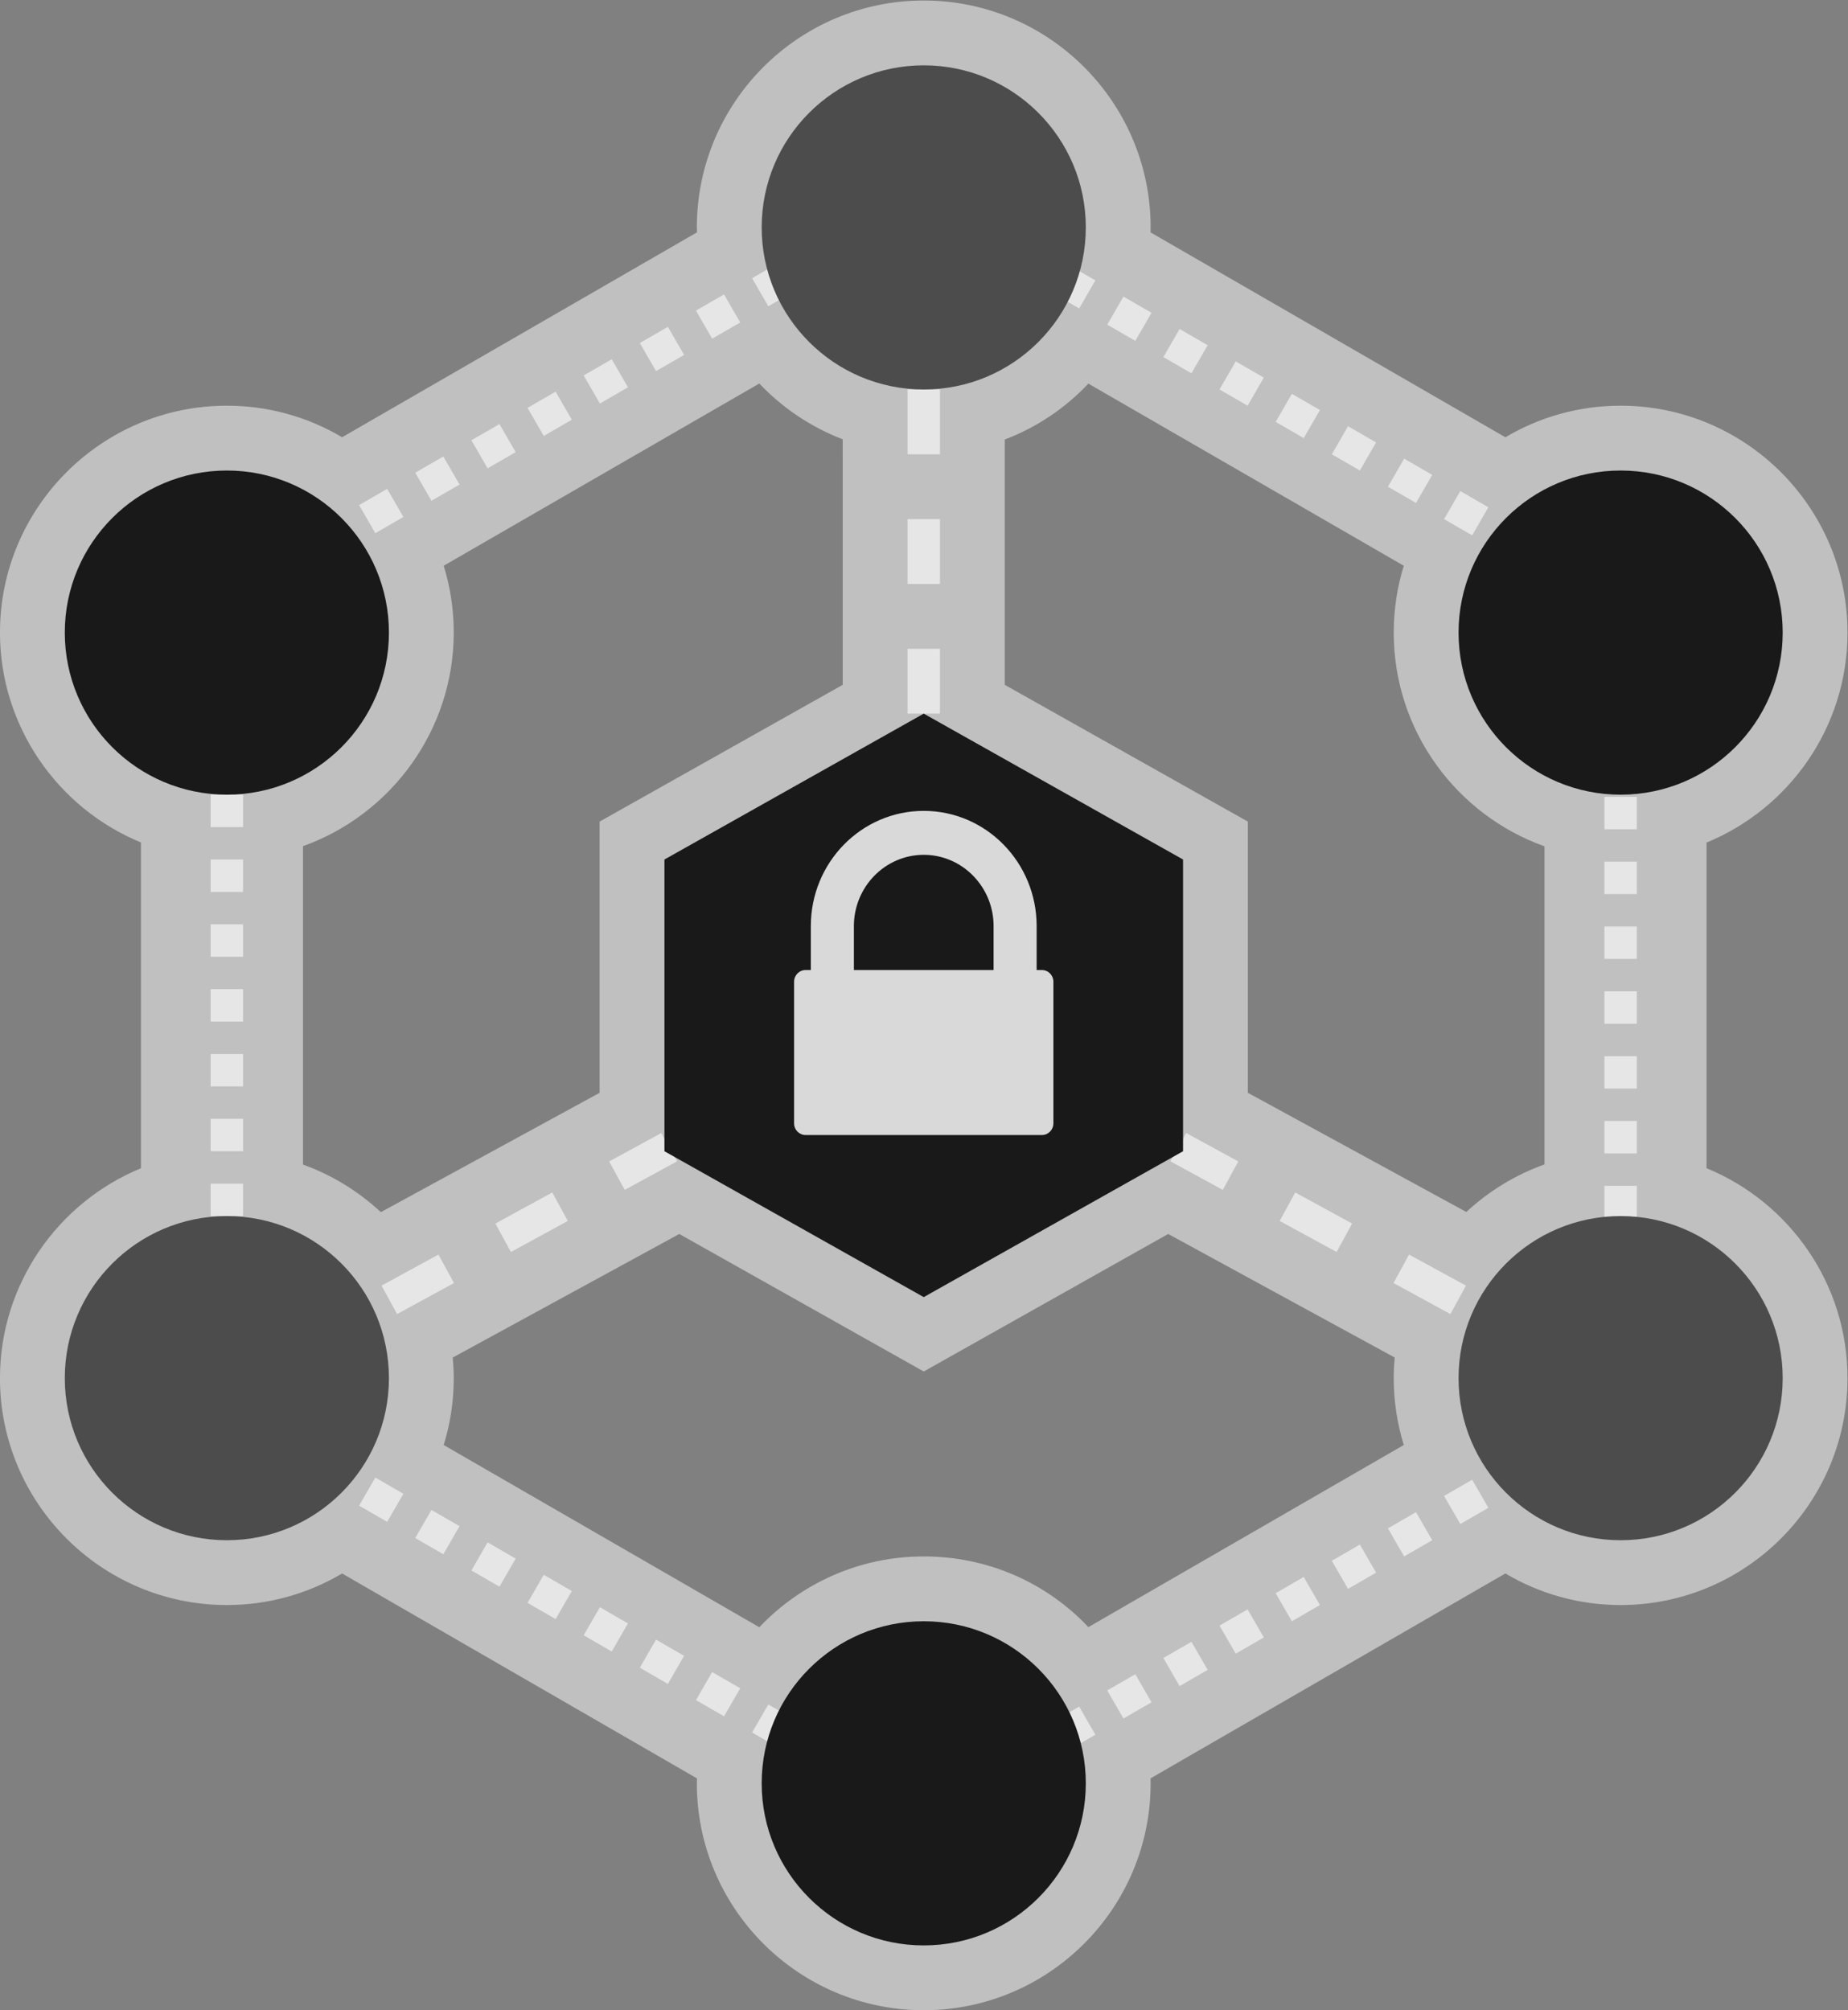 <?xml version="1.0" encoding="UTF-8" standalone="no"?>
<svg
   xmlns:dc="http://purl.org/dc/elements/1.1/"
   xmlns:cc="http://creativecommons.org/ns#"
   xmlns:rdf="http://www.w3.org/1999/02/22-rdf-syntax-ns#"
   xmlns:svg="http://www.w3.org/2000/svg"
   xmlns="http://www.w3.org/2000/svg"
   viewBox="0 0 303.999 330.667"
   height="330.667"
   width="303.999"
   xml:space="preserve"
   id="svg2"
   version="1.1"><rect x="0" y="0" width="303.999" height="330.667" fill="#808080" stroke="none"/><defs
     id="defs6"><clipPath
       id="clipPath18"
       clipPathUnits="userSpaceOnUse"><path
         id="path16"
         d="M 0,256 H 256 V 0 H 0 Z" /></clipPath><clipPath
       id="clipPath26"
       clipPathUnits="userSpaceOnUse"><path
         id="path24"
         d="M 14,252 H 242 V 4 H 14 Z" /></clipPath><clipPath
       id="clipPath56"
       clipPathUnits="userSpaceOnUse"><path
         id="path54"
         d="M 0,256 H 256 V 0 H 0 Z" /></clipPath></defs><g
     transform="matrix(1.333,0,0,-1.333,-18.667,336)"
     id="g10"><g
       id="g12"><g
         clip-path="url(#clipPath18)"
         id="g14"><g
           id="g20"><g
             id="g22" /><g
             id="g34"><g
               style="opacity:0.5"
               id="g32"
               clip-path="url(#clipPath26)"><g
                 id="g30"
                 transform="translate(204.602,146)"><path
                   id="path28"
                   style="fill:#ffffff;fill-opacity:1;fill-rule:nonzero;stroke:none"
                   d="m 0,0 v -4 -4 -4 -4 -4 -4 -4 -4 -4 -1.627 c -3.614,-1.292 -6.886,-3.307 -9.644,-5.869 l -3.239,1.767 -7.023,3.832 -7.023,3.831 h -0.002 v 0.001 l -3.253,1.774 -3.767,2.055 h -10e-4 l -0.002,0.001 -2.649,1.444 V 0 4.679 l -4.078,2.294 -25.922,14.581 V 26 v 8 8 8 1.826 c 3.911,1.486 7.433,3.835 10.316,6.898 l 2.396,-1.384 v 0 l 3.465,-2 3.464,-2 6.928,-4 v 0 l 3.465,-2 3.464,-2 6.927,-4 v 0 l 3.465,-2 3.464,-2 1.889,-1.09 C -18.167,33.641 -18.603,30.87 -18.603,28 -18.603,15.856 -10.83,5.498 0,1.627 Z m -153.205,-32 v 4 4 4 4 4 4 4 4 1.647 c 10.868,3.891 18.602,14.318 18.602,26.353 0,2.826 -0.42,5.599 -1.24,8.25 l 5.351,3.09 v 0 l 6.928,4 h 10e-4 l 6.927,4 h 10e-4 l 6.927,4 h 0.001 l 6.928,4 v 0 l 5.884,3.397 c 2.852,-3.003 6.359,-5.375 10.292,-6.884 V 50 42 34 26 21.554 L -112.524,6.973 -116.603,4.679 V 0 -28.79 l -2.649,-1.445 -7.025,-3.831 0.001,-10e-4 -7.023,-3.83 -6.754,-3.685 -0.268,-0.147 -3.277,-1.786 c -2.749,2.552 -5.999,4.576 -9.607,5.868 V -36 Z m 76.602,-54 c -7.98,0 -15.186,-3.361 -20.292,-8.737 l -5.885,3.398 -6.928,4 -6.928,4 -6.928,4 -6.929,4 -3.464,2 -1.886,1.089 c 0.82,2.651 1.24,5.424 1.24,8.25 0,0.856 -0.049,1.702 -0.126,2.54 l 3.984,2.173 0.002,10e-4 0.158,0.086 6.865,3.744 v 0.001 l 7.023,3.83 7.024,3.832 h -0.001 l 2.904,1.583 26.246,-14.763 3.921,-2.206 3.922,2.206 26.246,14.764 2.906,-1.585 0.399,-0.218 6.622,-3.613 7.024,-3.831 0.002,-10e-4 h -0.001 l 2.932,-1.599 4.089,-2.23 0.002,-10e-4 3.979,-2.169 c -0.077,-0.839 -0.122,-1.687 -0.122,-2.544 0,-2.87 0.436,-5.641 1.242,-8.249 l -1.888,-1.091 -3.464,-2 -3.464,-1.999 -6.928,-4.001 -3.464,-2 -3.464,-1.999 -6.929,-4.001 -3.464,-2 -5.861,-3.384 C -61.476,-89.212 -68.731,-86 -76.603,-86 M 20,-38.091 v 2.091 4 4 4 4 4 4 4 4 4 2.091 C 30.196,6.279 37.397,16.312 37.397,28 c 0,15.439 -12.56,28 -28,28 -5.189,0 -10.049,-1.424 -14.221,-3.895 l -0.96,0.555 -6.928,4 v 0 l -3.465,2 -3.464,2 -6.927,4 v 0 l -3.465,2 -3.464,2 -6.928,4 v 0 l -3.465,2 -3.464,2 -1.255,0.726 c 0.005,0.205 0.006,0.409 0.006,0.614 0,15.439 -12.56,28 -28,28 -15.439,0 -28,-12.561 -28,-28 0,-0.205 0.012,-0.406 0.016,-0.61 l -4.728,-2.73 h -0.001 l -6.928,-4 v 0 l -6.928,-4 v 0 l -6.928,-4 h -0.001 l -6.927,-4 h -0.001 l -6.928,-4 v 0 l -4.422,-2.554 c -4.278,2.538 -9.168,3.894 -14.224,3.894 -15.439,0 -28,-12.561 -28,-28 0,-11.546 7.118,-21.68 17.398,-25.897 V 0 v -4 -4 -4 -4 -4 -4 -4 -4 -4 -2.103 c -10.28,-4.217 -17.398,-14.351 -17.398,-25.897 0,-15.439 12.561,-28 28,-28 5.056,0 9.946,1.356 14.224,3.894 l 0.959,-0.554 3.463,-2 6.929,-4.001 6.928,-4 6.929,-4 6.928,-4 6.928,-4 4.728,-2.73 c -0.004,-0.203 -0.016,-0.405 -0.016,-0.609 0,-15.439 12.561,-28 28,-28 15.44,0 28,12.561 28,28 0,0.204 -10e-4,0.408 -0.006,0.613 l 4.719,2.725 v 0.001 0.001 l 3.464,1.999 6.928,4 0.175,0.1 3.29,1.901 3.464,1.999 6.927,4 0.174,0.1 3.291,1.901 3.464,1.999 6.929,4.001 0.961,0.555 C -0.652,-90.576 4.208,-92 9.397,-92 c 15.44,0 28,12.561 28,28 0,11.687 -7.201,21.721 -17.397,25.909" /></g></g></g></g></g></g><g
       transform="translate(133.325,222)"
       id="g36"><path
         id="path38"
         style="fill:#e6e6e6;fill-opacity:1;fill-rule:nonzero;stroke:none"
         d="m 0,0 -3.464,2 2,3.464 3.464,-2 z m 6.929,-4 -3.464,2 2,3.464 3.464,-2 z m 6.927,-4 -3.463,2 2,3.464 3.463,-2 z m 6.929,-4 -3.464,2 2,3.464 3.464,-2 z m 6.928,-4 -3.464,2 2,3.464 3.464,-2 z m 6.929,-4 -3.464,2 2,3.464 3.464,-2 z m 6.927,-4 -3.464,2 2,3.464 3.464,-2 z m 6.929,-4 -3.464,2 2,3.464 3.464,-2 z m 6.928,-4 -3.464,2 2,3.464 3.464,-2 z m 6.928,-4 -3.463,2 2,3.464 3.463,-2 z m 6.928,-4 -3.464,2 2,3.464 3.464,-2 z m 6.929,-4 -3.464,2 2,3.464 3.464,-2 z m 6.464,-4.268 h -4 v 4 h 4 z m 0,-8 h -4 v 4 h 4 z m 0,-8 h -4 v 4 h 4 z m 0,-8 h -4 v 4 h 4 z m 0,-8 h -4 v 4 h 4 z m 0,-8 h -4 v 4 h 4 z m 0,-8 h -4 v 4 h 4 z m 0,-8 h -4 v 4 h 4 z m 0,-8 h -4 v 4 h 4 z m 0,-8 h -4 v 4 h 4 z m 0,-8 h -4 v 4 h 4 z m 0,-8 h -4 v 4 h 4 z m 0,-8 h -4 v 4 h 4 z m -7.928,-5.732 -2,3.464 3.464,2 2,-3.464 z m -6.929,-4 -2,3.464 3.464,2 2,-3.464 z m -6.927,-4 -2,3.464 3.463,2 2,-3.464 z m -6.929,-4 -2,3.464 3.464,2 2,-3.464 z m -6.928,-4 -2,3.464 3.464,2 2,-3.464 z m -6.929,-4 -2,3.464 3.464,2 2,-3.464 z m -6.927,-4 -2,3.464 3.464,2 2,-3.464 z m -6.929,-4 -2,3.464 3.464,2 2,-3.464 z m -6.928,-4 -2,3.464 3.464,2 2,-3.464 z m -6.928,-4 -2,3.464 3.464,2 2,-3.464 z m -6.928,-4 -2,3.464 3.464,2 2,-3.464 z m -6.929,-4 -2,3.464 3.465,2 2,-3.464 z" /></g><g
       transform="translate(120.675,225.732)"
       id="g40"><path
         id="path42"
         style="fill:#e6e6e6;fill-opacity:1;fill-rule:nonzero;stroke:none"
         d="m 0,0 3.464,2 2,-3.464 -3.464,-2 z m -6.929,-4 3.464,2 2,-3.464 -3.464,-2 z m -6.927,-4 3.463,2 2,-3.464 -3.463,-2 z m -6.929,-4 3.464,2 2,-3.464 -3.464,-2 z m -6.928,-4 3.464,2 2,-3.464 -3.464,-2 z m -6.929,-4 3.464,2 2,-3.464 -3.464,-2 z m -6.927,-4 3.464,2 2,-3.464 -3.464,-2 z m -6.929,-4 3.464,2 2,-3.464 -3.464,-2 z m -6.928,-4 3.464,2 2,-3.464 -3.464,-2 z m -6.928,-4 3.463,2 2,-3.464 -3.463,-2 z m -6.928,-4 3.464,2 2,-3.464 -3.464,-2 z m -6.929,-4 3.464,2 2,-3.464 -3.464,-2 z m -4.464,-3.732 h 4 v -4 h -4 z m 0,-8 h 4 v -4 h -4 z m 0,-8 h 4 v -4 h -4 z m 0,-8 h 4 v -4 h -4 z m 0,-8 h 4 v -4 h -4 z m 0,-8 h 4 v -4 h -4 z m 0,-8 h 4 v -4 h -4 z m 0,-8 h 4 v -4 h -4 z m 0,-8 h 4 v -4 h -4 z m 0,-8 h 4 v -4 h -4 z m 0,-8 h 4 v -4 h -4 z m 0,-8 h 4 v -4 h -4 z m 0,-8 h 4 v -4 h -4 z m 4.464,-7.732 2,3.464 3.464,-2 -2,-3.464 z m 6.929,-4 2,3.464 3.464,-2 -2,-3.464 z m 6.928,-4 2,3.464 3.463,-2 -2,-3.464 z m 6.928,-4 2,3.464 3.464,-2 -2,-3.464 z m 6.928,-4 2,3.464 3.464,-2 -2,-3.464 z m 6.929,-4 2,3.464 3.464,-2 -2,-3.464 z m 6.927,-4 2,3.464 3.464,-2 -2,-3.464 z m 6.929,-4 2,3.464 3.464,-2 -2,-3.464 z m 6.928,-4 2,3.464 3.464,-2 -2,-3.464 z m 6.928,-4 2,3.464 3.464,-2 -2,-3.464 z m 6.928,-4 2,3.464 3.464,-2 -2,-3.464 z m 6.928,-4 2,3.464 3.465,-2 -2,-3.464 z" /></g><path
       id="path44"
       style="fill:#e6e6e6;fill-opacity:1;fill-rule:nonzero;stroke:none"
       d="m 130,172 h -4 v -8 h 4 z" /><path
       id="path46"
       style="fill:#e6e6e6;fill-opacity:1;fill-rule:nonzero;stroke:none"
       d="m 126,196 h 4 v 8 h -4 z" /><path
       id="path48"
       style="fill:#e6e6e6;fill-opacity:1;fill-rule:nonzero;stroke:none"
       d="m 126,180 h 4 v 8 h -4 z" /><g
       id="g50"><g
         clip-path="url(#clipPath56)"
         id="g52"><g
           transform="translate(158.423,108.764)"
           id="g58"><path
             id="path60"
             style="fill:#e6e6e6;fill-opacity:1;fill-rule:nonzero;stroke:none"
             d="m 0,0 6.48,-3.534 1.916,3.512 -6.44,3.511 C 1.369,2.286 0.713,1.124 0,0" /></g><g
           transform="translate(178.949,97.567)"
           id="g62"><path
             id="path64"
             style="fill:#e6e6e6;fill-opacity:1;fill-rule:nonzero;stroke:none"
             d="M 0,0 1.916,3.512 -5.107,7.343 -7.023,3.831 Z" /></g><g
           transform="translate(207.042,82.244)"
           id="g66"><path
             id="path68"
             style="fill:#e6e6e6;fill-opacity:1;fill-rule:nonzero;stroke:none"
             d="M 0,0 1.916,3.512 -5.107,7.343 -7.023,3.831 Z" /></g><g
           transform="translate(54.065,89.587)"
           id="g70"><path
             id="path72"
             style="fill:#e6e6e6;fill-opacity:1;fill-rule:nonzero;stroke:none"
             d="m 0,0 -7.023,-3.831 1.916,-3.512 7.023,3.831 z" /></g><g
           transform="translate(187.888,97.248)"
           id="g74"><path
             id="path76"
             style="fill:#e6e6e6;fill-opacity:1;fill-rule:nonzero;stroke:none"
             d="m 0,0 -1.915,-3.512 7.023,-3.83 1.915,3.512 z" /></g><g
           transform="translate(95.621,112.254)"
           id="g78"><path
             id="path80"
             style="fill:#e6e6e6;fill-opacity:1;fill-rule:nonzero;stroke:none"
             d="m 0,0 -6.44,-3.513 1.916,-3.511 6.48,3.534 C 1.244,-2.366 0.586,-1.204 0,0" /></g><g
           transform="translate(68.111,97.248)"
           id="g82"><path
             id="path84"
             style="fill:#e6e6e6;fill-opacity:1;fill-rule:nonzero;stroke:none"
             d="m 0,0 -7.023,-3.83 1.916,-3.512 7.023,3.83 z" /></g><g
           transform="translate(82.158,104.91)"
           id="g86"><path
             id="path88"
             style="fill:#e6e6e6;fill-opacity:1;fill-rule:nonzero;stroke:none"
             d="m 0,0 -7.023,-3.831 1.916,-3.512 7.023,3.831 z" /></g><g
           transform="translate(42,102)"
           id="g90"><path
             id="path92"
             style="fill:#4c4c4c;fill-opacity:1;fill-rule:nonzero;stroke:none"
             d="m 0,0 c 11.046,0 20,-8.954 20,-20 0,-11.046 -8.954,-20 -20,-20 -11.046,0 -20,8.954 -20,20 0,11.046 8.954,20 20,20" /></g><g
           transform="translate(214,102)"
           id="g94"><path
             id="path96"
             style="fill:#4c4c4c;fill-opacity:1;fill-rule:nonzero;stroke:none"
             d="m 0,0 c 11.046,0 20,-8.954 20,-20 0,-11.046 -8.954,-20 -20,-20 -11.046,0 -20,8.954 -20,20 0,11.046 8.954,20 20,20" /></g><g
           transform="translate(128,52)"
           id="g98"><path
             id="path100"
             style="fill:#191919;fill-opacity:1;fill-rule:nonzero;stroke:none"
             d="m 0,0 c 11.046,0 20,-8.954 20,-20 0,-11.046 -8.954,-20 -20,-20 -11.046,0 -20,8.954 -20,20 0,11.046 8.954,20 20,20" /></g><g
           transform="translate(128,244)"
           id="g102"><path
             id="path104"
             style="fill:#4c4c4c;fill-opacity:1;fill-rule:nonzero;stroke:none"
             d="m 0,0 c 11.046,0 20,-8.954 20,-20 0,-11.046 -8.954,-20 -20,-20 -11.046,0 -20,8.954 -20,20 0,11.046 8.954,20 20,20" /></g><g
           transform="translate(42,194)"
           id="g106"><path
             id="path108"
             style="fill:#191919;fill-opacity:1;fill-rule:nonzero;stroke:none"
             d="m 0,0 c 11.046,0 20,-8.954 20,-20 0,-11.046 -8.954,-20 -20,-20 -11.046,0 -20,8.954 -20,20 0,11.046 8.954,20 20,20" /></g><g
           transform="translate(214,194)"
           id="g110"><path
             id="path112"
             style="fill:#191919;fill-opacity:1;fill-rule:nonzero;stroke:none"
             d="m 0,0 c 11.046,0 20,-8.954 20,-20 0,-11.046 -8.954,-20 -20,-20 -11.046,0 -20,8.954 -20,20 0,11.046 8.954,20 20,20" /></g><g
           transform="translate(160,110)"
           id="g114"><path
             id="path116"
             style="fill:#191919;fill-opacity:1;fill-rule:nonzero;stroke:none"
             d="M 0,0 V 36 L -32,54 -64,36 V 0 l 32,-18 z" /></g><g
           transform="translate(136.62,132.361)"
           id="g118"><path
             id="path120"
             style="fill:#d9d9d9;fill-opacity:1;fill-rule:nonzero;stroke:none"
             d="m 0,0 h -8.62 -8.62 v 5.422 c 0,4.849 3.867,8.795 8.62,8.795 4.753,0 8.62,-3.946 8.62,-8.795 z m 5.963,0 h -0.65 v 5.422 c 0,7.851 -6.238,14.217 -13.933,14.217 -7.695,0 -13.934,-6.366 -13.934,-14.217 V 0 h -0.649 c -0.783,0 -1.417,-0.647 -1.417,-1.446 v -17.469 c 0,-0.799 0.634,-1.446 1.417,-1.446 H 5.963 c 0.782,0 1.417,0.647 1.417,1.446 V -1.446 C 7.38,-0.647 6.745,0 5.963,0" /></g></g></g></g></svg>